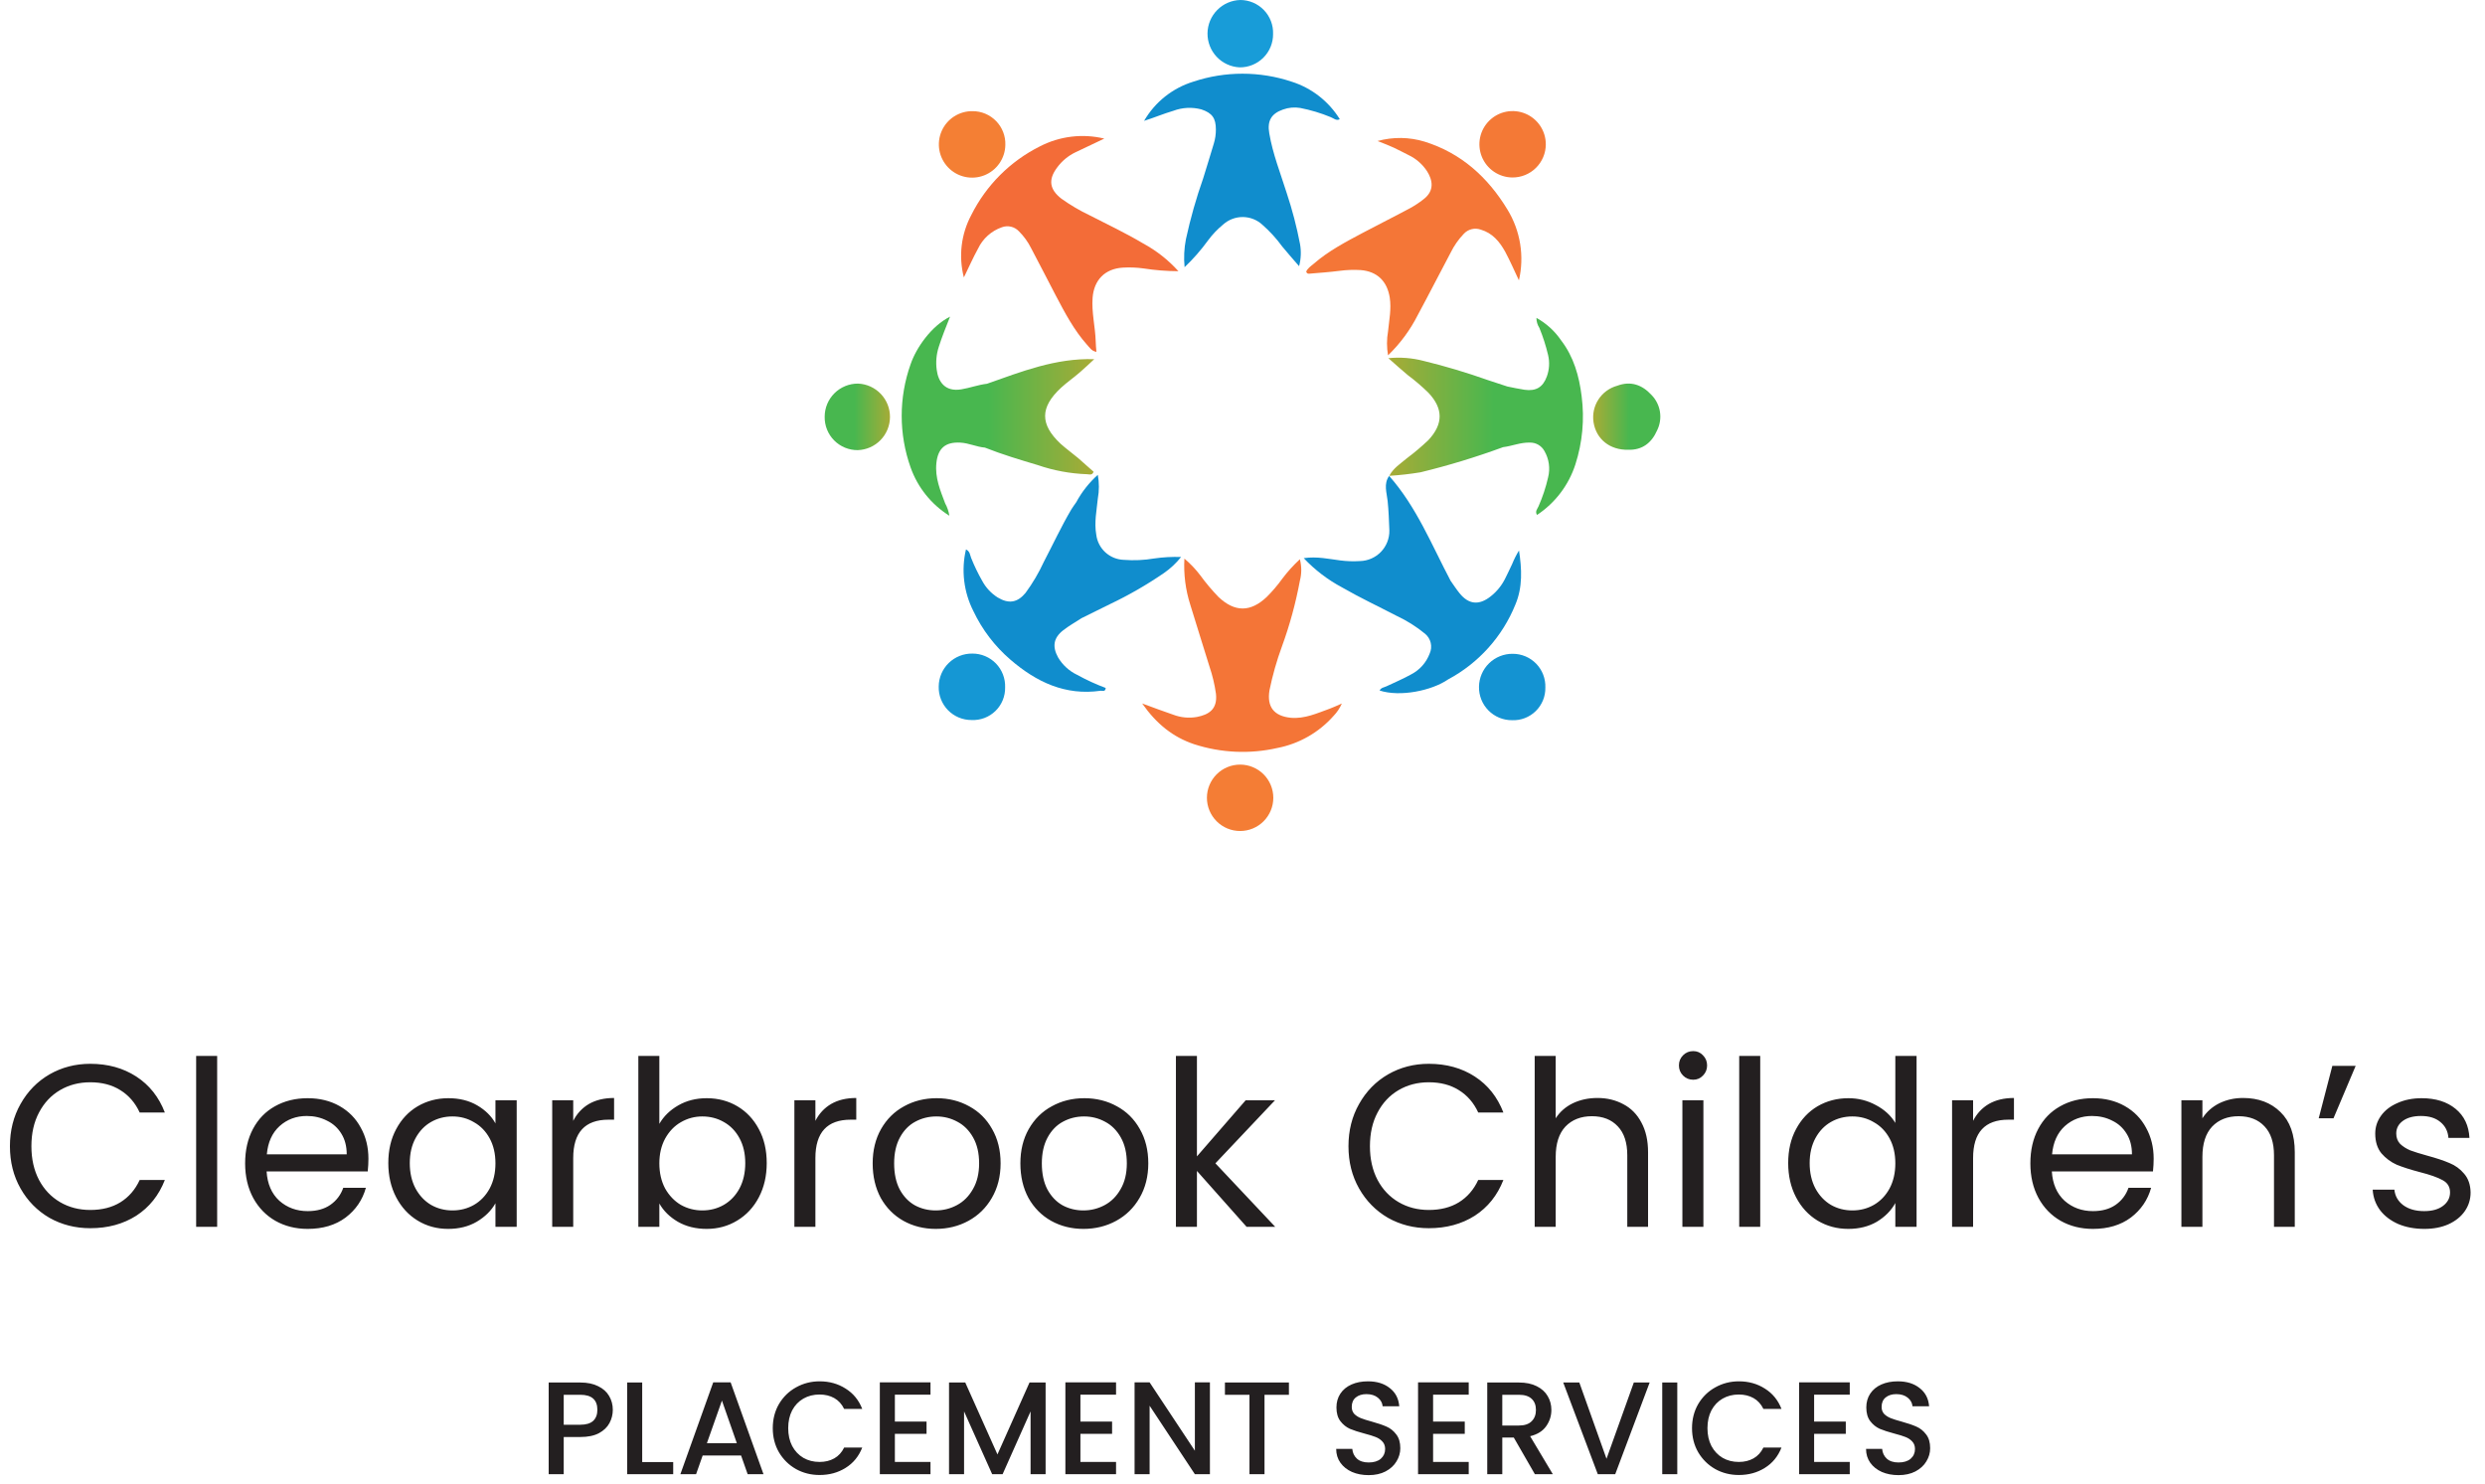 <svg width="226" height="135" viewBox="0 0 226 135" fill="none" xmlns="http://www.w3.org/2000/svg">
<path d="M138.139 25.498C137.723 24.616 137.34 23.735 136.891 22.895C136.38 21.98 135.743 21.198 134.662 20.882C134.395 20.788 134.106 20.775 133.832 20.845C133.557 20.914 133.309 21.063 133.119 21.273C132.635 21.779 132.233 22.357 131.926 22.986C130.928 24.862 129.963 26.758 128.952 28.63C128.26 30.002 127.342 31.247 126.237 32.314C126.11 31.593 126.11 30.856 126.237 30.135C126.336 29.112 126.553 28.101 126.39 27.058C126.153 25.569 125.243 24.679 123.737 24.562C123.107 24.524 122.475 24.547 121.849 24.629C120.926 24.749 119.998 24.812 119.071 24.891C118.984 24.891 118.871 24.916 118.792 24.708C118.905 24.413 119.208 24.213 119.483 23.984C120.822 22.816 122.394 22 123.945 21.173C125.38 20.408 126.856 19.68 128.274 18.915C128.681 18.689 129.069 18.432 129.435 18.145C130.52 17.334 130.266 16.345 129.796 15.592C129.379 14.945 128.788 14.427 128.091 14.099C127.642 13.879 127.206 13.637 126.756 13.429C126.307 13.221 125.925 13.08 125.284 12.826C126.688 12.438 128.175 12.458 129.568 12.884C132.895 13.928 135.311 16.116 137.099 19.064C138.275 20.99 138.649 23.3 138.139 25.498Z" fill="#F47637"/>
<path d="M104.05 10.992C105.041 9.278 106.644 8.003 108.537 7.424C111.433 6.462 114.562 6.462 117.458 7.424C119.284 8 120.842 9.214 121.849 10.842C121.521 11.017 121.284 10.747 121.017 10.651C120.127 10.283 119.202 10.005 118.256 9.819C117.729 9.73 117.187 9.779 116.684 9.961C115.619 10.331 115.233 10.996 115.436 12.128C115.752 14.003 116.459 15.767 117.025 17.571C117.529 19.083 117.931 20.627 118.231 22.192C118.35 22.862 118.321 23.55 118.148 24.209C117.636 23.614 117.112 23.032 116.617 22.425C116.09 21.698 115.483 21.033 114.808 20.441C114.325 19.995 113.692 19.745 113.034 19.739C112.376 19.734 111.739 19.974 111.248 20.412C110.733 20.833 110.272 21.316 109.876 21.851C109.238 22.731 108.521 23.551 107.734 24.3C107.65 23.451 107.691 22.593 107.855 21.755C108.263 19.872 108.79 18.016 109.431 16.199C109.764 15.155 110.063 14.12 110.392 13.055C110.518 12.641 110.582 12.211 110.579 11.778C110.579 10.751 110.246 10.277 109.256 9.948C108.415 9.726 107.526 9.771 106.711 10.077C105.821 10.339 104.969 10.701 104.05 10.992Z" fill="#108DCD"/>
<path d="M103.875 63.979C104.964 64.394 105.829 64.69 106.694 64.998C107.383 65.262 108.13 65.334 108.857 65.206C109.888 65.002 110.745 64.544 110.587 63.101C110.468 62.253 110.268 61.417 109.992 60.606C109.422 58.73 108.811 56.863 108.25 54.996C107.818 53.642 107.638 52.222 107.717 50.804C108.249 51.253 108.73 51.759 109.152 52.313C109.66 53.011 110.216 53.673 110.816 54.293C112.296 55.69 113.727 55.69 115.203 54.293C115.72 53.778 116.194 53.221 116.621 52.629C117.099 51.993 117.634 51.402 118.218 50.862C118.386 51.504 118.386 52.179 118.218 52.821C117.842 54.844 117.3 56.834 116.596 58.768C116.114 60.076 115.732 61.419 115.453 62.785C115.203 64.291 115.868 65.126 117.386 65.28C118.663 65.393 119.79 64.865 120.946 64.449C121.254 64.341 121.549 64.191 122.036 63.983C121.852 64.404 121.594 64.788 121.275 65.118C119.939 66.624 118.144 67.647 116.168 68.029C113.66 68.598 111.045 68.479 108.599 67.684C106.678 67.04 105.176 65.838 103.875 63.979Z" fill="#F47537"/>
<path d="M87.66 25.231C87.165 23.319 87.407 21.291 88.338 19.55C89.688 16.851 91.877 14.662 94.576 13.312C96.38 12.381 98.458 12.13 100.431 12.605L97.807 13.852C97.148 14.169 96.576 14.643 96.144 15.233C95.312 16.335 95.445 17.233 96.535 18.073C97.347 18.653 98.208 19.159 99.109 19.587C100.731 20.419 102.386 21.201 103.958 22.137C105.166 22.79 106.253 23.645 107.173 24.665C106.107 24.661 105.044 24.576 103.991 24.412C103.364 24.326 102.731 24.302 102.099 24.341C100.481 24.449 99.492 25.464 99.367 27.085C99.267 28.425 99.612 29.73 99.65 31.057C99.65 31.357 99.691 31.652 99.716 32.001C99.271 31.935 99.08 31.585 98.851 31.344C97.67 30.017 96.851 28.454 96.027 26.894C95.266 25.455 94.534 23.983 93.773 22.565C93.489 21.999 93.116 21.482 92.667 21.035C92.473 20.828 92.223 20.682 91.947 20.617C91.671 20.552 91.382 20.57 91.116 20.669C90.644 20.832 90.209 21.088 89.837 21.422C89.465 21.755 89.163 22.159 88.949 22.611C88.487 23.451 88.101 24.328 87.66 25.231Z" fill="#F36C38"/>
<path d="M107.414 50.658C106.969 51.219 106.443 51.711 105.854 52.118C104.294 53.188 102.652 54.133 100.943 54.946C100.086 55.361 99.221 55.798 98.36 56.222C97.803 56.584 97.221 56.913 96.697 57.32C95.815 58.006 95.682 58.792 96.223 59.782C96.63 60.475 97.235 61.03 97.961 61.375C98.797 61.836 99.666 62.235 100.56 62.569C100.523 62.959 100.248 62.801 100.099 62.822C96.884 63.284 94.247 62.024 91.893 59.994C90.476 58.776 89.33 57.274 88.529 55.586C87.646 53.852 87.406 51.862 87.851 49.968C88.221 50.142 88.217 50.487 88.321 50.741C88.606 51.457 88.941 52.151 89.323 52.82C89.654 53.44 90.14 53.963 90.733 54.338C91.739 54.941 92.53 54.817 93.27 53.922C93.918 53.04 94.475 52.094 94.933 51.099C95.765 49.51 96.518 47.88 97.429 46.337C97.566 46.108 97.728 45.9 97.878 45.68C98.383 44.741 99.047 43.897 99.841 43.185C99.972 43.901 99.972 44.635 99.841 45.351C99.737 46.437 99.504 47.51 99.699 48.616C99.772 49.234 100.063 49.806 100.521 50.228C100.979 50.65 101.572 50.894 102.195 50.916C103.122 50.989 104.055 50.947 104.973 50.791C105.781 50.673 106.598 50.629 107.414 50.658Z" fill="#108DCD"/>
<path d="M98.048 41.657C98.531 42.073 98.997 42.489 99.458 42.904C99.329 43.27 99.042 43.129 98.855 43.129C97.329 43.075 95.82 42.795 94.376 42.297C92.758 41.815 91.145 41.332 89.573 40.709C88.808 40.646 88.109 40.293 87.331 40.255C85.98 40.184 85.298 40.767 85.16 42.118C85.023 43.47 85.522 44.614 85.959 45.782C86.151 46.131 86.281 46.511 86.341 46.905C84.702 45.883 83.459 44.335 82.815 42.513C81.736 39.478 81.736 36.163 82.815 33.127C83.326 31.63 84.699 29.65 86.404 28.798C86.025 29.759 85.664 30.64 85.377 31.547C85.16 32.217 85.096 32.928 85.189 33.626C85.319 34.662 85.905 35.664 87.427 35.41C88.217 35.281 88.962 34.994 89.76 34.903C92.9 33.801 95.998 32.557 99.516 32.666C99.067 33.081 98.635 33.497 98.173 33.892C97.62 34.371 97.017 34.786 96.481 35.281C94.584 37.049 94.572 38.588 96.447 40.351C96.946 40.804 97.516 41.208 98.048 41.657Z" fill="url(#paint0_linear_122_1558)"/>
<path d="M143.275 42.236C142.667 44.12 141.436 45.742 139.785 46.835C139.582 46.503 139.819 46.291 139.914 46.066C140.292 45.215 140.586 44.329 140.792 43.421C141 42.605 140.879 41.74 140.455 41.013C140.327 40.78 140.137 40.586 139.907 40.452C139.677 40.318 139.415 40.249 139.149 40.252C138.297 40.223 137.523 40.568 136.7 40.668C134.241 41.572 131.734 42.336 129.189 42.955C128.248 43.11 127.3 43.217 126.349 43.276C126.71 42.577 127.367 42.173 127.937 41.687C128.627 41.172 129.285 40.617 129.908 40.023C131.264 38.572 131.273 37.166 129.908 35.719C129.315 35.14 128.685 34.601 128.02 34.105C127.467 33.648 126.939 33.166 126.265 32.575C127.342 32.468 128.429 32.552 129.476 32.825C131.445 33.305 133.388 33.886 135.298 34.563C135.897 34.754 136.496 34.954 137.091 35.153C137.61 35.253 138.13 35.374 138.654 35.449C139.686 35.594 140.318 35.224 140.675 34.251C140.907 33.622 140.947 32.94 140.792 32.288C140.593 31.448 140.329 30.625 140.002 29.826C139.826 29.553 139.732 29.236 139.731 28.911C140.63 29.407 141.4 30.108 141.977 30.957C143.125 32.45 143.62 34.214 143.844 36.043C144.113 38.124 143.919 40.239 143.275 42.236Z" fill="url(#paint1_linear_122_1558)"/>
<path d="M137.818 54.983C136.64 57.895 134.479 60.303 131.709 61.786C130.187 62.834 127.301 63.4 125.471 62.801C125.596 62.535 125.887 62.518 126.091 62.419C126.839 62.065 127.609 61.741 128.332 61.337C129.11 60.938 129.712 60.264 130.021 59.445C130.16 59.14 130.194 58.798 130.119 58.472C130.044 58.146 129.863 57.853 129.605 57.64C128.809 56.987 127.935 56.436 127.001 56.002C125.338 55.137 123.674 54.359 122.053 53.423C120.754 52.73 119.577 51.832 118.568 50.762C119.794 50.587 120.855 50.841 121.895 50.97C122.487 51.047 123.086 51.066 123.683 51.028C124.406 51.011 125.094 50.709 125.595 50.187C126.096 49.665 126.37 48.965 126.357 48.241C126.319 47.347 126.294 46.453 126.199 45.559C126.12 44.81 125.816 44.012 126.336 43.284C128.831 46.1 130.204 49.56 131.925 52.82C132.192 53.194 132.441 53.585 132.732 53.943C133.564 54.983 134.512 55.08 135.577 54.234C136.152 53.78 136.614 53.2 136.928 52.537C137.124 52.121 137.344 51.706 137.527 51.29C137.699 50.864 137.907 50.454 138.147 50.063C138.401 51.731 138.492 53.394 137.818 54.983Z" fill="#108DCD"/>
<path d="M115.781 3.09C115.785 3.49 115.708 3.887 115.557 4.257C115.405 4.627 115.181 4.963 114.898 5.246C114.615 5.528 114.279 5.752 113.908 5.903C113.538 6.054 113.141 6.13 112.741 6.126C111.948 6.089 111.2 5.746 110.654 5.169C110.109 4.591 109.809 3.825 109.818 3.031C109.826 2.237 110.143 1.477 110.701 0.911C111.258 0.346 112.014 0.019 112.808 0C113.208 0.002 113.603 0.084 113.971 0.242C114.338 0.399 114.67 0.629 114.948 0.917C115.225 1.205 115.441 1.546 115.585 1.919C115.728 2.292 115.795 2.69 115.781 3.09Z" fill="#189CD8"/>
<path d="M91.431 13.183C91.422 13.781 91.235 14.362 90.894 14.854C90.554 15.346 90.075 15.725 89.519 15.945C88.963 16.165 88.354 16.214 87.77 16.088C87.185 15.962 86.651 15.665 86.236 15.235C85.82 14.805 85.541 14.262 85.434 13.674C85.327 13.085 85.397 12.479 85.635 11.93C85.873 11.381 86.268 10.916 86.77 10.592C87.273 10.268 87.86 10.1 88.458 10.11C88.857 10.11 89.252 10.19 89.62 10.345C89.987 10.501 90.319 10.729 90.597 11.016C90.874 11.303 91.091 11.642 91.234 12.014C91.378 12.387 91.445 12.784 91.431 13.183Z" fill="#F47F34"/>
<path d="M140.543 62.531C140.551 62.929 140.478 63.325 140.327 63.693C140.177 64.061 139.952 64.395 139.668 64.673C139.383 64.952 139.045 65.169 138.673 65.311C138.301 65.453 137.904 65.518 137.507 65.501C137.109 65.503 136.714 65.425 136.346 65.273C135.978 65.12 135.645 64.895 135.365 64.611C135.086 64.328 134.866 63.991 134.719 63.621C134.572 63.251 134.5 62.855 134.508 62.456C134.519 61.652 134.849 60.885 135.425 60.323C136.002 59.762 136.777 59.452 137.582 59.462C137.98 59.462 138.374 59.542 138.74 59.697C139.107 59.853 139.438 60.081 139.715 60.367C139.991 60.654 140.207 60.993 140.349 61.365C140.491 61.737 140.557 62.133 140.543 62.531Z" fill="#1493D2"/>
<path d="M115.802 72.558C115.802 73.359 115.484 74.127 114.918 74.693C114.352 75.26 113.584 75.578 112.783 75.578C111.982 75.578 111.214 75.26 110.648 74.693C110.082 74.127 109.764 73.359 109.764 72.558C109.764 71.758 110.082 70.99 110.648 70.423C111.214 69.857 111.982 69.539 112.783 69.539C113.584 69.539 114.352 69.857 114.918 70.423C115.484 70.99 115.802 71.758 115.802 72.558Z" fill="#F47D35"/>
<path d="M91.411 62.511C91.42 62.91 91.347 63.307 91.196 63.677C91.045 64.047 90.819 64.382 90.533 64.661C90.247 64.939 89.907 65.157 89.534 65.298C89.16 65.44 88.761 65.504 88.362 65.485C87.964 65.487 87.569 65.41 87.2 65.257C86.832 65.104 86.498 64.878 86.219 64.593C85.94 64.308 85.722 63.97 85.576 63.599C85.43 63.227 85.361 62.831 85.372 62.432C85.376 62.034 85.458 61.64 85.614 61.273C85.77 60.907 85.998 60.575 86.283 60.297C86.569 60.019 86.906 59.8 87.277 59.653C87.647 59.507 88.043 59.435 88.442 59.442C88.84 59.441 89.235 59.521 89.602 59.676C89.969 59.831 90.301 60.059 90.579 60.345C90.856 60.632 91.072 60.971 91.215 61.343C91.358 61.715 91.425 62.113 91.411 62.511Z" fill="#1597D4"/>
<path d="M78.007 40.939C77.609 40.942 77.214 40.866 76.846 40.714C76.478 40.562 76.144 40.338 75.863 40.055C75.583 39.772 75.362 39.436 75.214 39.066C75.066 38.697 74.993 38.301 75.001 37.903C75.001 37.505 75.079 37.111 75.232 36.743C75.385 36.376 75.61 36.042 75.892 35.762C76.175 35.482 76.51 35.26 76.879 35.11C77.248 34.96 77.642 34.885 78.04 34.888C78.824 34.921 79.563 35.256 80.104 35.824C80.645 36.391 80.945 37.146 80.941 37.929C80.936 38.713 80.628 39.465 80.081 40.026C79.534 40.587 78.791 40.914 78.007 40.939Z" fill="url(#paint2_linear_122_1558)"/>
<path d="M137.532 16.141C136.936 16.134 136.355 15.951 135.863 15.615C135.37 15.279 134.988 14.805 134.765 14.252C134.542 13.7 134.488 13.093 134.608 12.509C134.729 11.926 135.02 11.391 135.445 10.972C135.869 10.554 136.408 10.27 136.993 10.157C137.578 10.044 138.184 10.107 138.734 10.338C139.283 10.569 139.752 10.957 140.082 11.454C140.411 11.951 140.586 12.534 140.584 13.13C140.583 13.528 140.503 13.923 140.349 14.29C140.194 14.658 139.969 14.991 139.685 15.271C139.401 15.551 139.065 15.772 138.695 15.921C138.326 16.071 137.93 16.145 137.532 16.141Z" fill="#F47936"/>
<path d="M150.698 39.159C150.212 40.261 149.371 40.947 148.082 40.905C146.419 40.947 145.171 39.945 144.926 38.41C144.813 37.688 144.97 36.95 145.366 36.337C145.763 35.723 146.371 35.277 147.076 35.083C148.323 34.617 149.355 35.008 150.191 35.915C150.604 36.335 150.875 36.873 150.966 37.455C151.057 38.037 150.963 38.633 150.698 39.159Z" fill="url(#paint3_linear_122_1558)"/>
<path d="M0.903 104.248C0.903 102.82 1.225 101.539 1.869 100.405C2.513 99.257 3.388 98.361 4.494 97.717C5.614 97.073 6.853 96.751 8.211 96.751C9.807 96.751 11.2 97.136 12.39 97.906C13.58 98.676 14.448 99.768 14.994 101.182H12.705C12.299 100.3 11.711 99.621 10.941 99.145C10.185 98.669 9.275 98.431 8.211 98.431C7.189 98.431 6.272 98.669 5.46 99.145C4.648 99.621 4.011 100.3 3.549 101.182C3.087 102.05 2.856 103.072 2.856 104.248C2.856 105.41 3.087 106.432 3.549 107.314C4.011 108.182 4.648 108.854 5.46 109.33C6.272 109.806 7.189 110.044 8.211 110.044C9.275 110.044 10.185 109.813 10.941 109.351C11.711 108.875 12.299 108.196 12.705 107.314H14.994C14.448 108.714 13.58 109.799 12.39 110.569C11.2 111.325 9.807 111.703 8.211 111.703C6.853 111.703 5.614 111.388 4.494 110.758C3.388 110.114 2.513 109.225 1.869 108.091C1.225 106.957 0.903 105.676 0.903 104.248ZM19.75 96.037V111.577H17.839V96.037H19.75ZM33.507 105.382C33.507 105.746 33.486 106.131 33.444 106.537H24.246C24.316 107.671 24.701 108.56 25.401 109.204C26.115 109.834 26.976 110.149 27.984 110.149C28.81 110.149 29.496 109.96 30.042 109.582C30.602 109.19 30.994 108.672 31.218 108.028H33.276C32.968 109.134 32.352 110.037 31.428 110.737C30.504 111.423 29.356 111.766 27.984 111.766C26.892 111.766 25.912 111.521 25.044 111.031C24.19 110.541 23.518 109.848 23.028 108.952C22.538 108.042 22.293 106.992 22.293 105.802C22.293 104.612 22.531 103.569 23.007 102.673C23.483 101.777 24.148 101.091 25.002 100.615C25.87 100.125 26.864 99.88 27.984 99.88C29.076 99.88 30.042 100.118 30.882 100.594C31.722 101.07 32.366 101.728 32.814 102.568C33.276 103.394 33.507 104.332 33.507 105.382ZM31.533 104.983C31.533 104.255 31.372 103.632 31.05 103.114C30.728 102.582 30.287 102.183 29.727 101.917C29.181 101.637 28.572 101.497 27.9 101.497C26.934 101.497 26.108 101.805 25.422 102.421C24.75 103.037 24.365 103.891 24.267 104.983H31.533ZM35.315 105.781C35.315 104.605 35.553 103.576 36.029 102.694C36.505 101.798 37.156 101.105 37.982 100.615C38.822 100.125 39.753 99.88 40.775 99.88C41.783 99.88 42.658 100.097 43.4 100.531C44.142 100.965 44.695 101.511 45.059 102.169V100.069H46.991V111.577H45.059V109.435C44.681 110.107 44.114 110.667 43.358 111.115C42.616 111.549 41.748 111.766 40.754 111.766C39.732 111.766 38.808 111.514 37.982 111.01C37.156 110.506 36.505 109.799 36.029 108.889C35.553 107.979 35.315 106.943 35.315 105.781ZM45.059 105.802C45.059 104.934 44.884 104.178 44.534 103.534C44.184 102.89 43.708 102.4 43.106 102.064C42.518 101.714 41.867 101.539 41.153 101.539C40.439 101.539 39.788 101.707 39.2 102.043C38.612 102.379 38.143 102.869 37.793 103.513C37.443 104.157 37.268 104.913 37.268 105.781C37.268 106.663 37.443 107.433 37.793 108.091C38.143 108.735 38.612 109.232 39.2 109.582C39.788 109.918 40.439 110.086 41.153 110.086C41.867 110.086 42.518 109.918 43.106 109.582C43.708 109.232 44.184 108.735 44.534 108.091C44.884 107.433 45.059 106.67 45.059 105.802ZM52.132 101.938C52.468 101.28 52.944 100.769 53.559 100.405C54.19 100.041 54.953 99.859 55.849 99.859V101.833H55.344C53.203 101.833 52.132 102.995 52.132 105.319V111.577H50.221V100.069H52.132V101.938ZM59.965 102.211C60.358 101.525 60.931 100.965 61.688 100.531C62.444 100.097 63.304 99.88 64.27 99.88C65.306 99.88 66.237 100.125 67.064 100.615C67.889 101.105 68.54 101.798 69.016 102.694C69.493 103.576 69.731 104.605 69.731 105.781C69.731 106.943 69.493 107.979 69.016 108.889C68.54 109.799 67.882 110.506 67.043 111.01C66.216 111.514 65.293 111.766 64.27 111.766C63.276 111.766 62.401 111.549 61.645 111.115C60.904 110.681 60.343 110.128 59.965 109.456V111.577H58.054V96.037H59.965V102.211ZM67.778 105.781C67.778 104.913 67.603 104.157 67.252 103.513C66.903 102.869 66.427 102.379 65.825 102.043C65.237 101.707 64.585 101.539 63.871 101.539C63.172 101.539 62.52 101.714 61.919 102.064C61.331 102.4 60.855 102.897 60.49 103.555C60.141 104.199 59.965 104.948 59.965 105.802C59.965 106.67 60.141 107.433 60.49 108.091C60.855 108.735 61.331 109.232 61.919 109.582C62.52 109.918 63.172 110.086 63.871 110.086C64.585 110.086 65.237 109.918 65.825 109.582C66.427 109.232 66.903 108.735 67.252 108.091C67.603 107.433 67.778 106.663 67.778 105.781ZM74.157 101.938C74.493 101.28 74.969 100.769 75.585 100.405C76.215 100.041 76.978 99.859 77.874 99.859V101.833H77.37C75.228 101.833 74.157 102.995 74.157 105.319V111.577H72.246V100.069H74.157V101.938ZM85.099 111.766C84.021 111.766 83.041 111.521 82.159 111.031C81.291 110.541 80.605 109.848 80.101 108.952C79.611 108.042 79.366 106.992 79.366 105.802C79.366 104.626 79.618 103.59 80.122 102.694C80.64 101.784 81.34 101.091 82.222 100.615C83.104 100.125 84.091 99.88 85.183 99.88C86.275 99.88 87.262 100.125 88.144 100.615C89.026 101.091 89.719 101.777 90.223 102.673C90.741 103.569 91 104.612 91 105.802C91 106.992 90.734 108.042 90.202 108.952C89.684 109.848 88.977 110.541 88.081 111.031C87.185 111.521 86.191 111.766 85.099 111.766ZM85.099 110.086C85.785 110.086 86.429 109.925 87.031 109.603C87.633 109.281 88.116 108.798 88.48 108.154C88.858 107.51 89.047 106.726 89.047 105.802C89.047 104.878 88.865 104.094 88.501 103.45C88.137 102.806 87.661 102.33 87.073 102.022C86.485 101.7 85.848 101.539 85.162 101.539C84.462 101.539 83.818 101.7 83.23 102.022C82.656 102.33 82.194 102.806 81.844 103.45C81.494 104.094 81.319 104.878 81.319 105.802C81.319 106.74 81.487 107.531 81.823 108.175C82.173 108.819 82.635 109.302 83.209 109.624C83.783 109.932 84.413 110.086 85.099 110.086ZM98.531 111.766C97.454 111.766 96.474 111.521 95.591 111.031C94.724 110.541 94.037 109.848 93.534 108.952C93.043 108.042 92.799 106.992 92.799 105.802C92.799 104.626 93.05 103.59 93.555 102.694C94.073 101.784 94.772 101.091 95.654 100.615C96.537 100.125 97.523 99.88 98.615 99.88C99.707 99.88 100.695 100.125 101.577 100.615C102.459 101.091 103.152 101.777 103.656 102.673C104.174 103.569 104.433 104.612 104.433 105.802C104.433 106.992 104.167 108.042 103.635 108.952C103.117 109.848 102.41 110.541 101.514 111.031C100.618 111.521 99.624 111.766 98.531 111.766ZM98.531 110.086C99.218 110.086 99.862 109.925 100.464 109.603C101.066 109.281 101.549 108.798 101.913 108.154C102.291 107.51 102.48 106.726 102.48 105.802C102.48 104.878 102.298 104.094 101.934 103.45C101.57 102.806 101.094 102.33 100.506 102.022C99.918 101.7 99.281 101.539 98.594 101.539C97.894 101.539 97.251 101.7 96.662 102.022C96.088 102.33 95.626 102.806 95.276 103.45C94.927 104.094 94.751 104.878 94.751 105.802C94.751 106.74 94.919 107.531 95.255 108.175C95.606 108.819 96.067 109.302 96.641 109.624C97.216 109.932 97.846 110.086 98.531 110.086ZM113.371 111.577L108.856 106.495V111.577H106.945V96.037H108.856V105.172L113.287 100.069H115.954L110.536 105.802L115.975 111.577H113.371ZM122.637 104.248C122.637 102.82 122.959 101.539 123.603 100.405C124.247 99.257 125.122 98.361 126.228 97.717C127.348 97.073 128.587 96.751 129.945 96.751C131.541 96.751 132.934 97.136 134.124 97.906C135.314 98.676 136.182 99.768 136.728 101.182H134.439C134.033 100.3 133.445 99.621 132.675 99.145C131.919 98.669 131.009 98.431 129.945 98.431C128.923 98.431 128.006 98.669 127.194 99.145C126.382 99.621 125.745 100.3 125.283 101.182C124.821 102.05 124.59 103.072 124.59 104.248C124.59 105.41 124.821 106.432 125.283 107.314C125.745 108.182 126.382 108.854 127.194 109.33C128.006 109.806 128.923 110.044 129.945 110.044C131.009 110.044 131.919 109.813 132.675 109.351C133.445 108.875 134.033 108.196 134.439 107.314H136.728C136.182 108.714 135.314 109.799 134.124 110.569C132.934 111.325 131.541 111.703 129.945 111.703C128.587 111.703 127.348 111.388 126.228 110.758C125.122 110.114 124.247 109.225 123.603 108.091C122.959 106.957 122.637 105.676 122.637 104.248ZM145.285 99.859C146.153 99.859 146.937 100.048 147.637 100.426C148.337 100.79 148.883 101.343 149.275 102.085C149.681 102.827 149.884 103.73 149.884 104.794V111.577H147.994V105.067C147.994 103.919 147.707 103.044 147.133 102.442C146.559 101.826 145.775 101.518 144.781 101.518C143.773 101.518 142.968 101.833 142.366 102.463C141.778 103.093 141.484 104.01 141.484 105.214V111.577H139.573V96.037H141.484V101.707C141.862 101.119 142.38 100.664 143.038 100.342C143.71 100.02 144.459 99.859 145.285 99.859ZM153.993 98.2C153.629 98.2 153.321 98.074 153.069 97.822C152.817 97.57 152.691 97.262 152.691 96.898C152.691 96.534 152.817 96.226 153.069 95.974C153.321 95.722 153.629 95.596 153.993 95.596C154.343 95.596 154.637 95.722 154.875 95.974C155.127 96.226 155.253 96.534 155.253 96.898C155.253 97.262 155.127 97.57 154.875 97.822C154.637 98.074 154.343 98.2 153.993 98.2ZM154.917 100.069V111.577H153.006V100.069H154.917ZM160.085 96.037V111.577H158.174V96.037H160.085ZM162.628 105.781C162.628 104.605 162.866 103.576 163.342 102.694C163.818 101.798 164.469 101.105 165.295 100.615C166.135 100.125 167.073 99.88 168.109 99.88C169.005 99.88 169.838 100.09 170.608 100.51C171.378 100.916 171.966 101.455 172.372 102.127V96.037H174.304V111.577H172.372V109.414C171.994 110.1 171.434 110.667 170.692 111.115C169.95 111.549 169.082 111.766 168.088 111.766C167.066 111.766 166.135 111.514 165.295 111.01C164.469 110.506 163.818 109.799 163.342 108.889C162.866 107.979 162.628 106.943 162.628 105.781ZM172.372 105.802C172.372 104.934 172.197 104.178 171.847 103.534C171.497 102.89 171.021 102.4 170.419 102.064C169.831 101.714 169.18 101.539 168.466 101.539C167.752 101.539 167.101 101.707 166.513 102.043C165.925 102.379 165.456 102.869 165.106 103.513C164.756 104.157 164.581 104.913 164.581 105.781C164.581 106.663 164.756 107.433 165.106 108.091C165.456 108.735 165.925 109.232 166.513 109.582C167.101 109.918 167.752 110.086 168.466 110.086C169.18 110.086 169.831 109.918 170.419 109.582C171.021 109.232 171.497 108.735 171.847 108.091C172.197 107.433 172.372 106.67 172.372 105.802ZM179.444 101.938C179.78 101.28 180.256 100.769 180.872 100.405C181.502 100.041 182.265 99.859 183.161 99.859V101.833H182.657C180.515 101.833 179.444 102.995 179.444 105.319V111.577H177.533V100.069H179.444V101.938ZM195.867 105.382C195.867 105.746 195.846 106.131 195.804 106.537H186.606C186.676 107.671 187.061 108.56 187.761 109.204C188.475 109.834 189.336 110.149 190.344 110.149C191.17 110.149 191.856 109.96 192.402 109.582C192.962 109.19 193.354 108.672 193.578 108.028H195.636C195.328 109.134 194.712 110.037 193.788 110.737C192.864 111.423 191.716 111.766 190.344 111.766C189.252 111.766 188.272 111.521 187.404 111.031C186.55 110.541 185.878 109.848 185.388 108.952C184.898 108.042 184.653 106.992 184.653 105.802C184.653 104.612 184.891 103.569 185.367 102.673C185.843 101.777 186.508 101.091 187.362 100.615C188.23 100.125 189.224 99.88 190.344 99.88C191.436 99.88 192.402 100.118 193.242 100.594C194.082 101.07 194.726 101.728 195.174 102.568C195.636 103.394 195.867 104.332 195.867 105.382ZM193.893 104.983C193.893 104.255 193.732 103.632 193.41 103.114C193.088 102.582 192.647 102.183 192.087 101.917C191.541 101.637 190.932 101.497 190.26 101.497C189.294 101.497 188.468 101.805 187.782 102.421C187.11 103.037 186.725 103.891 186.627 104.983H193.893ZM203.996 99.859C205.396 99.859 206.53 100.286 207.398 101.14C208.266 101.98 208.7 103.198 208.7 104.794V111.577H206.81V105.067C206.81 103.919 206.523 103.044 205.949 102.442C205.375 101.826 204.591 101.518 203.597 101.518C202.589 101.518 201.784 101.833 201.182 102.463C200.594 103.093 200.3 104.01 200.3 105.214V111.577H198.389V100.069H200.3V101.707C200.678 101.119 201.189 100.664 201.833 100.342C202.491 100.02 203.212 99.859 203.996 99.859ZM212.116 96.94H214.237L212.221 101.707H210.877L212.116 96.94ZM220.49 111.766C219.608 111.766 218.817 111.619 218.117 111.325C217.417 111.017 216.864 110.597 216.458 110.065C216.052 109.519 215.828 108.896 215.786 108.196H217.76C217.816 108.77 218.082 109.239 218.558 109.603C219.048 109.967 219.685 110.149 220.469 110.149C221.197 110.149 221.771 109.988 222.191 109.666C222.611 109.344 222.821 108.938 222.821 108.448C222.821 107.944 222.597 107.573 222.149 107.335C221.701 107.083 221.008 106.838 220.07 106.6C219.216 106.376 218.516 106.152 217.97 105.928C217.438 105.69 216.976 105.347 216.584 104.899C216.206 104.437 216.017 103.835 216.017 103.093C216.017 102.505 216.192 101.966 216.542 101.476C216.892 100.986 217.389 100.601 218.033 100.321C218.677 100.027 219.412 99.88 220.238 99.88C221.512 99.88 222.541 100.202 223.325 100.846C224.109 101.49 224.529 102.372 224.585 103.492H222.674C222.632 102.89 222.387 102.407 221.939 102.043C221.505 101.679 220.917 101.497 220.175 101.497C219.489 101.497 218.943 101.644 218.537 101.938C218.131 102.232 217.928 102.617 217.928 103.093C217.928 103.471 218.047 103.786 218.285 104.038C218.537 104.276 218.845 104.472 219.209 104.626C219.587 104.766 220.105 104.927 220.763 105.109C221.589 105.333 222.261 105.557 222.779 105.781C223.297 105.991 223.738 106.313 224.102 106.747C224.48 107.181 224.676 107.748 224.69 108.448C224.69 109.078 224.515 109.645 224.165 110.149C223.815 110.653 223.318 111.052 222.674 111.346C222.044 111.626 221.316 111.766 220.49 111.766Z" fill="#231F20"/>
<path d="M55.732 128.221C55.732 128.645 55.632 129.045 55.432 129.421C55.232 129.797 54.912 130.105 54.472 130.345C54.032 130.577 53.468 130.693 52.78 130.693H51.268V134.077H49.9V125.737H52.78C53.42 125.737 53.96 125.849 54.4 126.073C54.848 126.289 55.18 126.585 55.396 126.961C55.62 127.337 55.732 127.757 55.732 128.221ZM52.78 129.577C53.3 129.577 53.688 129.461 53.944 129.229C54.2 128.989 54.328 128.653 54.328 128.221C54.328 127.309 53.812 126.853 52.78 126.853H51.268V129.577H52.78ZM58.405 132.973H61.225V134.077H57.037V125.737H58.405V132.973ZM67.397 132.373H63.905L63.305 134.077H61.877L64.865 125.725H66.449L69.437 134.077H67.997L67.397 132.373ZM67.013 131.257L65.657 127.381L64.289 131.257H67.013ZM70.28 129.889C70.28 129.073 70.468 128.341 70.844 127.693C71.228 127.045 71.744 126.541 72.392 126.181C73.048 125.813 73.764 125.629 74.54 125.629C75.428 125.629 76.216 125.849 76.904 126.289C77.6 126.721 78.104 127.337 78.416 128.137H76.772C76.556 127.697 76.256 127.369 75.872 127.153C75.488 126.937 75.044 126.829 74.54 126.829C73.988 126.829 73.496 126.953 73.064 127.201C72.632 127.449 72.292 127.805 72.044 128.269C71.804 128.733 71.684 129.273 71.684 129.889C71.684 130.505 71.804 131.045 72.044 131.509C72.292 131.973 72.632 132.333 73.064 132.589C73.496 132.837 73.988 132.961 74.54 132.961C75.044 132.961 75.488 132.853 75.872 132.637C76.256 132.421 76.556 132.093 76.772 131.653H78.416C78.104 132.453 77.6 133.069 76.904 133.501C76.216 133.933 75.428 134.149 74.54 134.149C73.756 134.149 73.04 133.969 72.392 133.609C71.744 133.241 71.228 132.733 70.844 132.085C70.468 131.437 70.28 130.705 70.28 129.889ZM81.385 126.841V129.289H84.265V130.405H81.385V132.961H84.625V134.077H80.017V125.725H84.625V126.841H81.385ZM95.094 125.737V134.077H93.726V128.365L91.182 134.077H90.234L87.678 128.365V134.077H86.31V125.737H87.786L90.714 132.277L93.63 125.737H95.094ZM98.26 126.841V129.289H101.14V130.405H98.26V132.961H101.5V134.077H96.892V125.725H101.5V126.841H98.26ZM110.037 134.077H108.669L104.553 127.849V134.077H103.185V125.725H104.553L108.669 131.941V125.725H110.037V134.077ZM117.222 125.737V126.853H115.002V134.077H113.634V126.853H111.402V125.737H117.222ZM124.472 134.161C123.912 134.161 123.408 134.065 122.96 133.873C122.512 133.673 122.16 133.393 121.904 133.033C121.648 132.673 121.52 132.253 121.52 131.773H122.984C123.016 132.133 123.156 132.429 123.404 132.661C123.66 132.893 124.016 133.009 124.472 133.009C124.944 133.009 125.312 132.897 125.576 132.673C125.84 132.441 125.972 132.145 125.972 131.785C125.972 131.505 125.888 131.277 125.72 131.101C125.56 130.925 125.356 130.789 125.108 130.693C124.868 130.597 124.532 130.493 124.1 130.381C123.556 130.237 123.112 130.093 122.768 129.949C122.432 129.797 122.144 129.565 121.904 129.253C121.664 128.941 121.544 128.525 121.544 128.005C121.544 127.525 121.664 127.105 121.904 126.745C122.144 126.385 122.48 126.109 122.912 125.917C123.344 125.725 123.844 125.629 124.412 125.629C125.22 125.629 125.88 125.833 126.392 126.241C126.912 126.641 127.2 127.193 127.256 127.897H125.744C125.72 127.593 125.576 127.333 125.312 127.117C125.048 126.901 124.7 126.793 124.268 126.793C123.876 126.793 123.556 126.893 123.308 127.093C123.06 127.293 122.936 127.581 122.936 127.957C122.936 128.213 123.012 128.425 123.164 128.593C123.324 128.753 123.524 128.881 123.764 128.977C124.004 129.073 124.332 129.177 124.748 129.289C125.3 129.441 125.748 129.593 126.092 129.745C126.444 129.897 126.74 130.133 126.98 130.453C127.228 130.765 127.352 131.185 127.352 131.713C127.352 132.137 127.236 132.537 127.004 132.913C126.78 133.289 126.448 133.593 126.008 133.825C125.576 134.049 125.064 134.161 124.472 134.161ZM130.334 126.841V129.289H133.214V130.405H130.334V132.961H133.574V134.077H128.966V125.725H133.574V126.841H130.334ZM139.591 134.077L137.671 130.741H136.627V134.077H135.259V125.737H138.139C138.779 125.737 139.319 125.849 139.759 126.073C140.207 126.297 140.539 126.597 140.755 126.973C140.979 127.349 141.091 127.769 141.091 128.233C141.091 128.777 140.931 129.273 140.611 129.721C140.299 130.161 139.815 130.461 139.159 130.621L141.223 134.077H139.591ZM136.627 129.649H138.139C138.651 129.649 139.035 129.521 139.291 129.265C139.555 129.009 139.687 128.665 139.687 128.233C139.687 127.801 139.559 127.465 139.303 127.225C139.047 126.977 138.659 126.853 138.139 126.853H136.627V129.649ZM150.029 125.737L146.897 134.077H145.313L142.169 125.737H143.633L146.105 132.673L148.589 125.737H150.029ZM152.541 125.737V134.077H151.173V125.737H152.541ZM153.882 129.889C153.882 129.073 154.07 128.341 154.446 127.693C154.83 127.045 155.346 126.541 155.994 126.181C156.65 125.813 157.366 125.629 158.142 125.629C159.03 125.629 159.818 125.849 160.506 126.289C161.202 126.721 161.706 127.337 162.018 128.137H160.374C160.158 127.697 159.858 127.369 159.474 127.153C159.09 126.937 158.646 126.829 158.142 126.829C157.59 126.829 157.098 126.953 156.666 127.201C156.234 127.449 155.894 127.805 155.646 128.269C155.406 128.733 155.286 129.273 155.286 129.889C155.286 130.505 155.406 131.045 155.646 131.509C155.894 131.973 156.234 132.333 156.666 132.589C157.098 132.837 157.59 132.961 158.142 132.961C158.646 132.961 159.09 132.853 159.474 132.637C159.858 132.421 160.158 132.093 160.374 131.653H162.018C161.706 132.453 161.202 133.069 160.506 133.501C159.818 133.933 159.03 134.149 158.142 134.149C157.358 134.149 156.642 133.969 155.994 133.609C155.346 133.241 154.83 132.733 154.446 132.085C154.07 131.437 153.882 130.705 153.882 129.889ZM164.987 126.841V129.289H167.867V130.405H164.987V132.961H168.227V134.077H163.619V125.725H168.227V126.841H164.987ZM172.66 134.161C172.1 134.161 171.596 134.065 171.148 133.873C170.7 133.673 170.348 133.393 170.092 133.033C169.836 132.673 169.708 132.253 169.708 131.773H171.172C171.204 132.133 171.344 132.429 171.592 132.661C171.848 132.893 172.204 133.009 172.66 133.009C173.132 133.009 173.5 132.897 173.764 132.673C174.028 132.441 174.16 132.145 174.16 131.785C174.16 131.505 174.076 131.277 173.908 131.101C173.748 130.925 173.544 130.789 173.296 130.693C173.056 130.597 172.72 130.493 172.288 130.381C171.744 130.237 171.3 130.093 170.956 129.949C170.62 129.797 170.332 129.565 170.092 129.253C169.852 128.941 169.732 128.525 169.732 128.005C169.732 127.525 169.852 127.105 170.092 126.745C170.332 126.385 170.668 126.109 171.1 125.917C171.532 125.725 172.032 125.629 172.6 125.629C173.408 125.629 174.068 125.833 174.58 126.241C175.1 126.641 175.388 127.193 175.444 127.897H173.932C173.908 127.593 173.764 127.333 173.5 127.117C173.236 126.901 172.888 126.793 172.456 126.793C172.064 126.793 171.744 126.893 171.496 127.093C171.248 127.293 171.124 127.581 171.124 127.957C171.124 128.213 171.2 128.425 171.352 128.593C171.512 128.753 171.712 128.881 171.952 128.977C172.192 129.073 172.52 129.177 172.936 129.289C173.488 129.441 173.936 129.593 174.28 129.745C174.632 129.897 174.928 130.133 175.168 130.453C175.416 130.765 175.54 131.185 175.54 131.713C175.54 132.137 175.424 132.537 175.192 132.913C174.968 133.289 174.636 133.593 174.196 133.825C173.764 134.049 173.252 134.161 172.66 134.161Z" fill="#231F20"/>
<defs>
<linearGradient id="paint0_linear_122_1558" x1="82" y1="37.839" x2="99.508" y2="37.839" gradientUnits="userSpaceOnUse">
<stop offset="0.45" stop-color="#48B74F"/>
<stop offset="1" stop-color="#A8AB36"/>
</linearGradient>
<linearGradient id="paint1_linear_122_1558" x1="126.282" y1="37.865" x2="143.957" y2="37.865" gradientUnits="userSpaceOnUse">
<stop stop-color="#A8AB36"/>
<stop offset="0.54" stop-color="#48B74F"/>
</linearGradient>
<linearGradient id="paint2_linear_122_1558" x1="75.001" y1="37.915" x2="81.035" y2="37.915" gradientUnits="userSpaceOnUse">
<stop offset="0.45" stop-color="#48B74F"/>
<stop offset="1" stop-color="#A8AB36"/>
</linearGradient>
<linearGradient id="paint3_linear_122_1558" x1="144.888" y1="37.899" x2="150.989" y2="37.899" gradientUnits="userSpaceOnUse">
<stop stop-color="#A8AB36"/>
<stop offset="0.54" stop-color="#48B74F"/>
</linearGradient>
</defs>
</svg>
